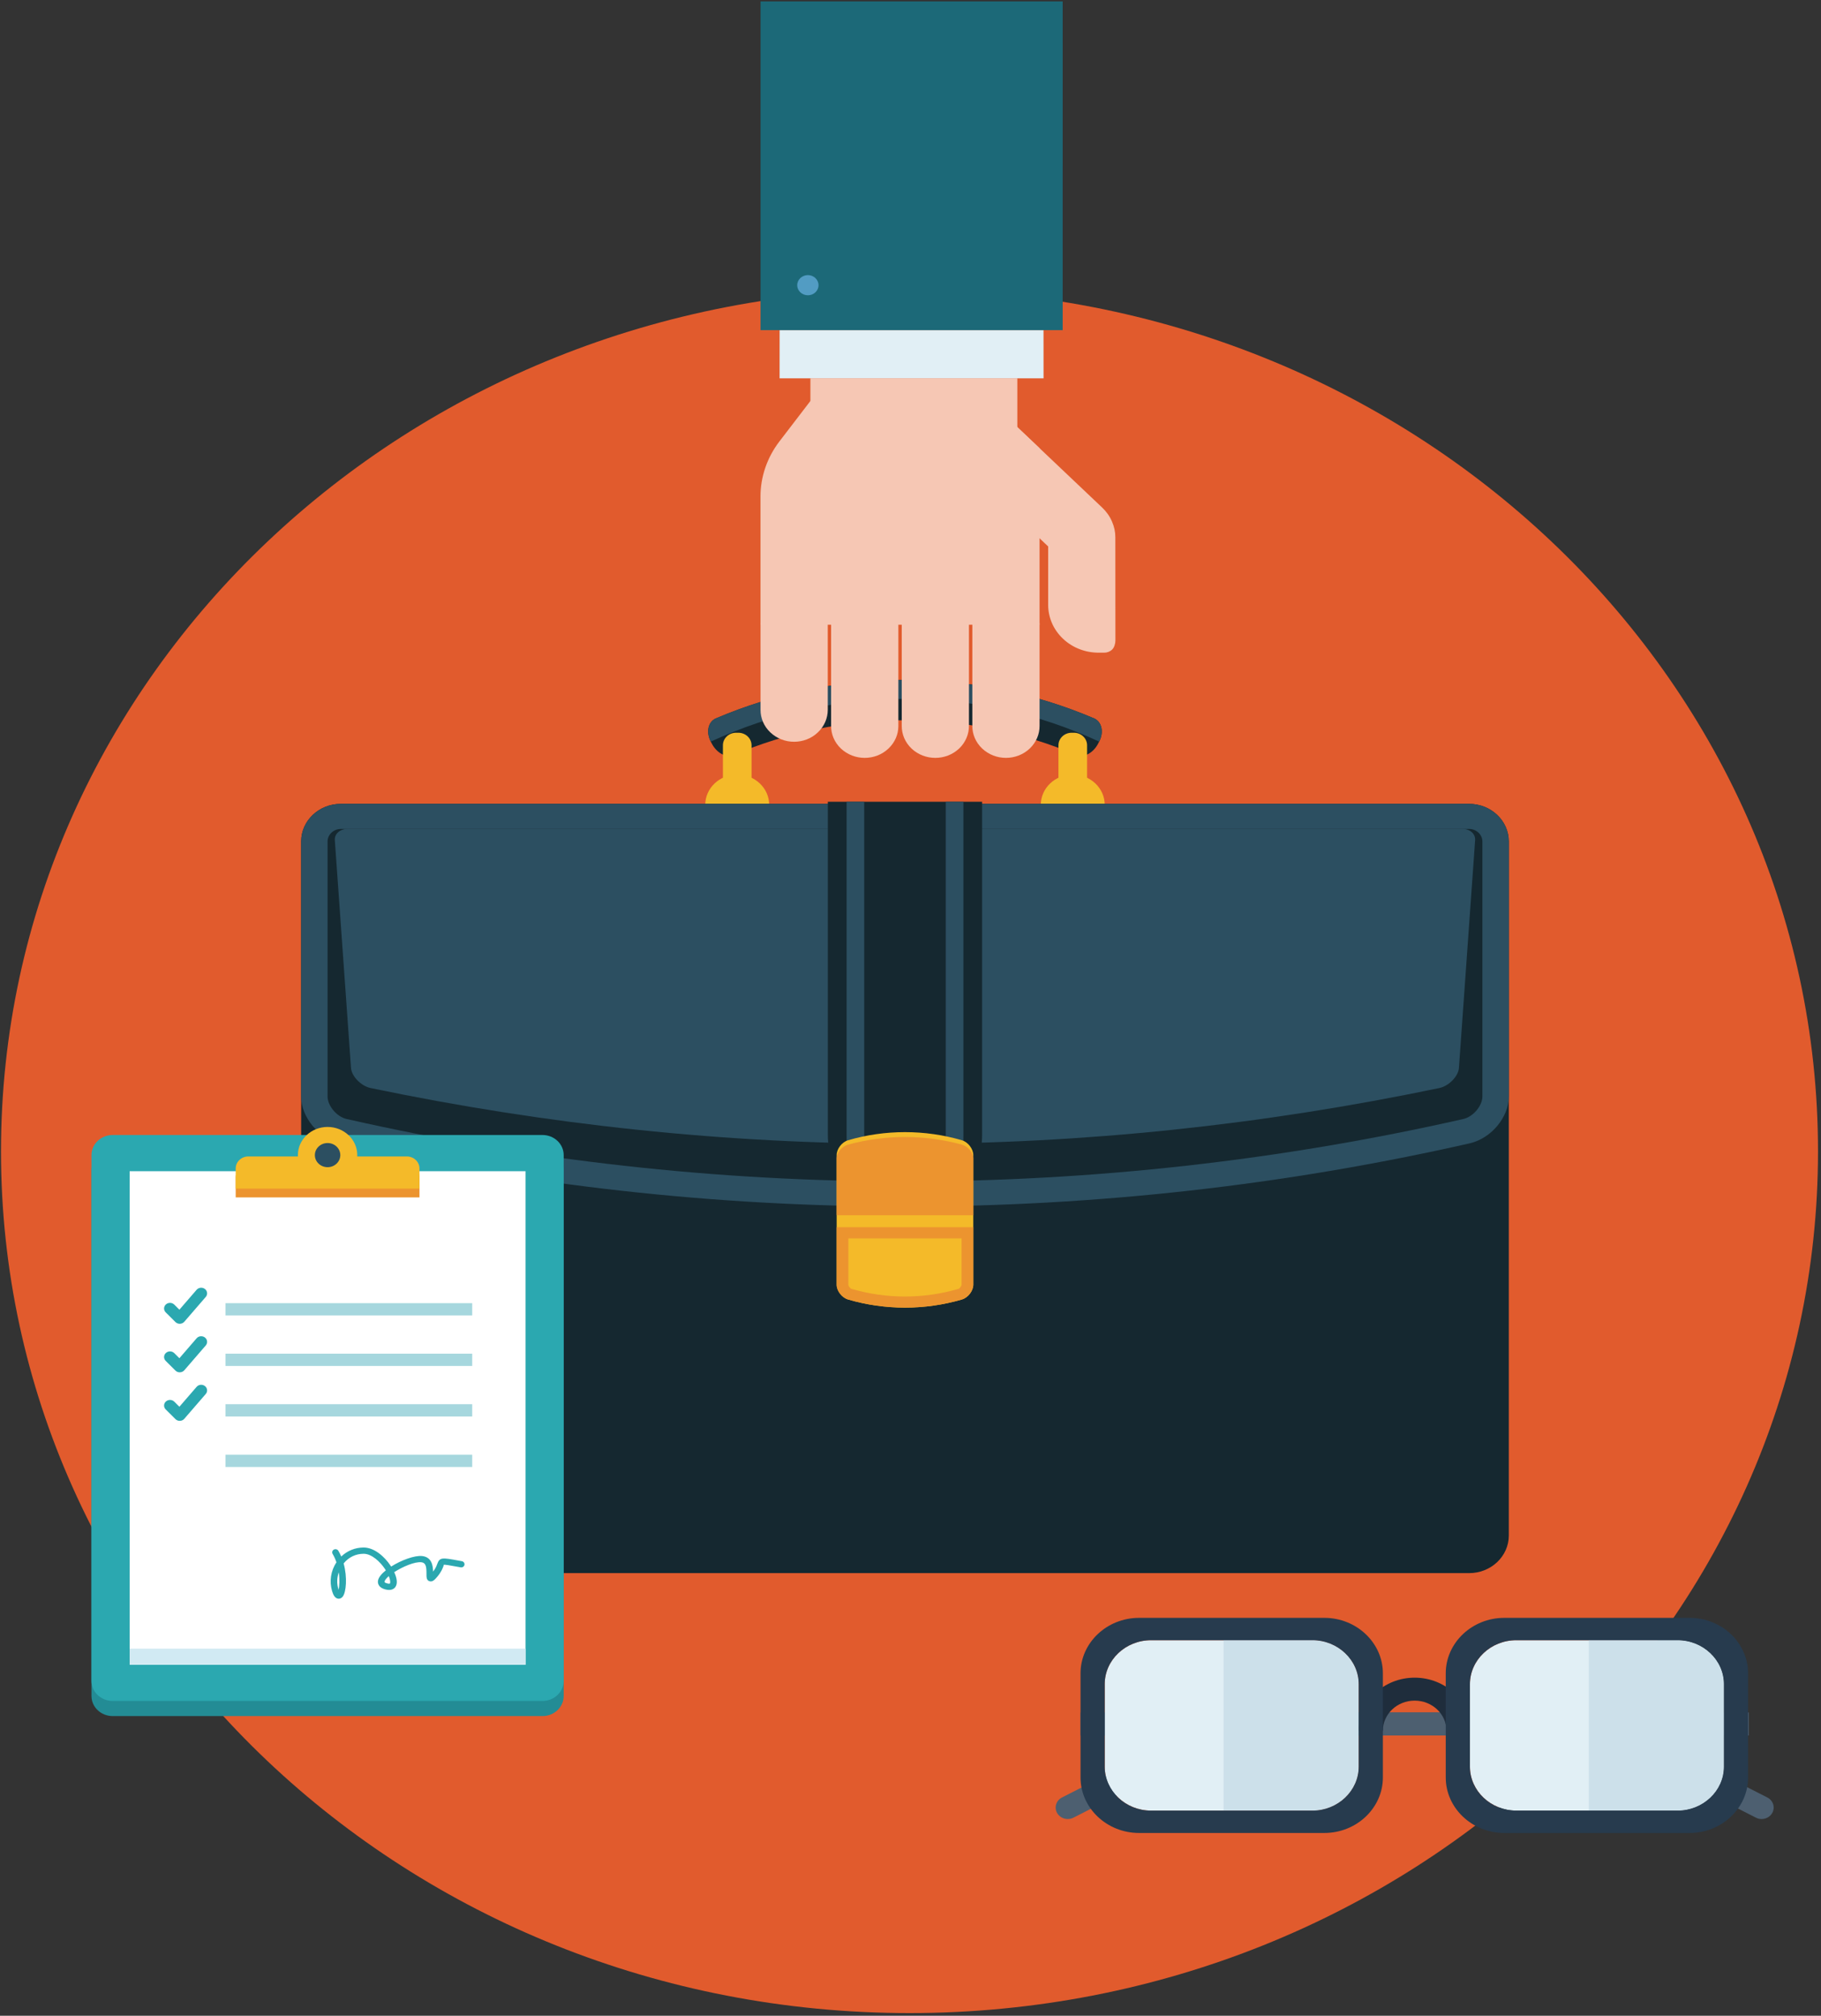 <?xml version="1.0" encoding="UTF-8" standalone="no"?>
<svg width="450px" height="498px" viewBox="0 0 450 498" version="1.1" xmlns="http://www.w3.org/2000/svg" xmlns:xlink="http://www.w3.org/1999/xlink" xmlns:sketch="http://www.bohemiancoding.com/sketch/ns">
    <rect x="0" y="0" width="450" height="498" fill="#333333" stroke="none"/>
    <!-- Generator: Sketch 3.3.3 (12081) - http://www.bohemiancoding.com/sketch -->
    <title>suitcase</title>
    <desc>Created with Sketch.</desc>
    <defs></defs>
    <g id="Page-1" stroke="none" stroke-width="1" fill="none" fill-rule="evenodd" sketch:type="MSPage">
        <g id="suitcase" sketch:type="MSLayerGroup" transform="translate(0, -1)">
            <path d="M449.26,285.44 C449.26,403.022 348.746,498.341 224.755,498.341 C100.761,498.341 0.247,403.022 0.247,285.44 C0.247,167.859 100.761,72.538 224.755,72.538 C348.746,72.538 449.26,167.859 449.26,285.44" id="Fill-516" fill="#E15B2D" sketch:type="MSShapeGroup"></path>
            <path d="M271.352,184.744 C270.133,187.059 267.787,188.289 266.068,187.559 C239.083,176.059 208.182,176.059 181.203,187.559 C179.484,188.289 177.13,187.059 175.919,184.744 C175.83,184.566 175.739,184.392 175.649,184.218 C174.428,181.899 174.977,179.302 176.9,178.48 C206.623,165.817 240.646,165.817 270.371,178.48 C272.291,179.299 272.837,181.899 271.622,184.218 C271.532,184.392 271.441,184.566 271.352,184.744" id="Fill-517" fill="#152830" sketch:type="MSShapeGroup"></path>
            <path d="M270.371,178.48 C240.653,165.817 206.623,165.817 176.9,178.48 C174.977,179.299 174.428,181.899 175.649,184.218 C205.918,170.154 241.349,170.154 271.622,184.218 C272.837,181.899 272.289,179.302 270.371,178.48" id="Fill-518" fill="#2C4F61" sketch:type="MSShapeGroup"></path>
            <path d="M185.719,211.465 C185.719,213.181 184.259,214.568 182.449,214.568 L181.91,214.568 C180.104,214.568 178.646,213.181 178.646,211.465 L178.646,185.126 C178.646,183.412 180.104,182.027 181.91,182.027 L182.449,182.027 C184.259,182.027 185.719,183.412 185.719,185.126 L185.719,211.465" id="Fill-519" fill="#F4BA29" sketch:type="MSShapeGroup"></path>
            <path d="M190.076,199.844 C190.076,203.98 186.543,207.33 182.173,207.33 C177.818,207.33 174.277,203.98 174.277,199.844 C174.277,195.709 177.818,192.357 182.173,192.357 C186.543,192.357 190.076,195.709 190.076,199.844" id="Fill-520" fill="#F4BA29" sketch:type="MSShapeGroup"></path>
            <path d="M268.635,211.465 C268.635,213.181 267.169,214.568 265.371,214.568 L264.822,214.568 C263.022,214.568 261.56,213.181 261.56,211.465 L261.56,185.126 C261.56,183.412 263.022,182.027 264.822,182.027 L265.371,182.027 C267.169,182.027 268.635,183.412 268.635,185.126 L268.635,211.465" id="Fill-521" fill="#F4BA29" sketch:type="MSShapeGroup"></path>
            <path d="M272.995,199.844 C272.995,203.98 269.461,207.33 265.096,207.33 C260.73,207.33 257.199,203.98 257.199,199.844 C257.199,195.709 260.73,192.357 265.096,192.357 C269.461,192.357 272.995,195.709 272.995,199.844" id="Fill-522" fill="#F4BA29" sketch:type="MSShapeGroup"></path>
            <path d="M372.853,380.35 C372.853,385.484 368.461,389.648 363.048,389.648 L84.221,389.648 C78.804,389.648 74.42,385.484 74.42,380.35 L74.42,208.888 C74.42,203.755 78.804,199.592 84.221,199.592 L363.048,199.592 C368.461,199.592 372.853,203.755 372.853,208.888 L372.853,380.35" id="Fill-523" fill="#152830" sketch:type="MSShapeGroup"></path>
            <path d="M372.853,271.896 C372.853,277.004 368.54,282.227 363.189,283.465 C271.447,304.273 175.823,304.273 84.08,283.465 C78.735,282.227 74.41,277.004 74.42,271.896 L74.42,208.888 C74.41,203.788 78.789,199.623 84.221,199.592 L363.048,199.592 C368.469,199.623 372.853,203.788 372.853,208.888 L372.853,271.896" id="Fill-524" fill="#2C4F61" sketch:type="MSShapeGroup"></path>
            <path d="M223.635,292.874 C177.196,292.874 130.755,287.678 85.597,277.44 C83.227,276.89 80.95,274.196 80.95,271.901 L80.95,208.888 C80.95,207.187 82.431,205.799 84.247,205.795 L363.048,205.795 C364.84,205.799 366.323,207.192 366.323,208.894 L366.323,271.896 C366.323,274.196 364.046,276.892 361.642,277.447 C316.51,287.678 270.071,292.874 223.635,292.874" id="Fill-525" fill="#152830" sketch:type="MSShapeGroup"></path>
            <path d="M223.635,283.581 C179.529,283.581 135.394,278.941 91.537,269.793 C89.226,269.3 86.887,266.894 86.738,264.848 C85.402,246.084 84.073,227.321 82.74,208.559 C82.624,207.042 84.005,205.799 85.811,205.795 L361.503,205.795 C363.27,205.799 364.639,207.042 364.529,208.559 C363.196,227.324 361.864,246.084 360.525,264.848 C360.386,266.888 358.036,269.304 355.699,269.8 C311.887,278.941 267.742,283.581 223.635,283.581" id="Fill-526" fill="#2C4F61" sketch:type="MSShapeGroup"></path>
            <path d="M204.574,199.071 L204.574,281.505 C204.574,285.614 206.036,288.949 207.836,288.949 L239.435,288.949 C241.231,288.949 242.697,285.614 242.697,281.505 L242.697,199.071 L204.574,199.071" id="Fill-527" fill="#152830" sketch:type="MSShapeGroup"></path>
            <path d="M209.209,199.071 L209.209,281.505 C209.209,285.614 209.376,288.949 209.573,288.949 L213.188,288.949 C213.389,288.949 213.563,285.614 213.563,281.505 L213.563,199.071 L209.209,199.071" id="Fill-528" fill="#2C4F61" sketch:type="MSShapeGroup"></path>
            <path d="M233.714,199.071 L233.714,281.505 C233.714,285.614 233.882,288.949 234.081,288.949 L237.697,288.949 C237.899,288.949 238.071,285.614 238.071,281.505 L238.071,199.071 L233.714,199.071" id="Fill-529" fill="#2C4F61" sketch:type="MSShapeGroup"></path>
            <path d="M240.52,318.383 C240.512,319.881 239.261,321.573 237.704,322.044 C228.534,324.723 218.737,324.723 209.567,322.044 C207.995,321.573 206.745,319.881 206.751,318.383 L206.751,286.364 C206.751,284.866 208.002,283.178 209.567,282.703 C218.737,280.027 228.534,280.027 237.704,282.703 C239.269,283.178 240.512,284.866 240.52,286.364 L240.52,318.383" id="Fill-530" fill="#F4BA29" sketch:type="MSShapeGroup"></path>
            <path d="M237.704,283.791 C228.534,281.269 218.737,281.269 209.567,283.791 C208.002,284.231 206.751,285.826 206.751,287.233 L206.751,301.181 L207.06,301.229 L240.52,301.229 L240.52,287.233 C240.512,285.826 239.269,284.231 237.704,283.791" id="Fill-531" fill="#EC942F" sketch:type="MSShapeGroup"></path>
            <path d="M206.751,304.194 L206.751,318.383 C206.745,319.881 207.995,321.573 209.567,322.044 C218.737,324.723 228.534,324.723 237.704,322.044 C239.261,321.573 240.512,319.881 240.52,318.383 L240.52,304.194 L206.751,304.194" id="Fill-532" fill="#EC942F" sketch:type="MSShapeGroup"></path>
            <path d="M223.635,321.311 C219.158,321.311 214.712,320.67 210.42,319.423 C210.082,319.319 209.644,318.698 209.644,318.392 L209.644,306.943 L237.623,306.943 L237.623,318.383 C237.623,318.718 237.156,319.326 236.818,319.43 C232.563,320.67 228.119,321.311 223.635,321.311" id="Fill-533" fill="#F4BA29" sketch:type="MSShapeGroup"></path>
            <path d="M240.281,154.974 L256.894,154.976 L256.894,180.357 C256.894,182.377 256.081,184.385 254.468,185.927 C252.842,187.462 250.712,188.238 248.583,188.236 C246.467,188.238 244.335,187.462 242.71,185.927 C241.086,184.385 240.275,182.375 240.281,180.357 L240.281,154.974" id="Fill-534" fill="#F6C7B4" sketch:type="MSShapeGroup"></path>
            <path d="M222.837,154.976 L239.444,154.976 L239.444,180.357 C239.444,182.37 238.631,184.386 237.019,185.927 C235.389,187.467 233.262,188.236 231.13,188.238 C229.011,188.238 226.879,187.463 225.253,185.93 C223.642,184.385 222.827,182.37 222.837,180.357 L222.837,154.976" id="Fill-535" fill="#F6C7B4" sketch:type="MSShapeGroup"></path>
            <path d="M205.38,154.974 L222.003,154.974 L221.999,180.363 C222.003,182.375 221.188,184.392 219.554,185.932 C217.939,187.467 215.807,188.238 213.68,188.238 C211.562,188.238 209.445,187.467 207.805,185.932 C206.177,184.392 205.383,182.377 205.38,180.363 L205.38,154.974" id="Fill-536" fill="#F6C7B4" sketch:type="MSShapeGroup"></path>
            <path d="M187.936,154.974 L204.551,154.976 L204.551,176.37 C204.551,178.383 203.74,180.407 202.106,181.94 C200.499,183.485 198.367,184.256 196.237,184.256 C194.108,184.256 191.988,183.485 190.364,181.94 C188.735,180.407 187.936,178.383 187.942,176.368 L187.936,154.974" id="Fill-537" fill="#F6C7B4" sketch:type="MSShapeGroup"></path>
            <path d="M200.262,94.473 L251.401,94.473 L251.403,113.899 L200.262,113.896 L200.262,94.473" id="Fill-538" fill="#F6C7B4" sketch:type="MSShapeGroup"></path>
            <path d="M256.894,111.729 L256.894,155.346 L187.93,155.346 L187.93,123.639 C187.93,121.284 188.318,118.877 189.129,116.522 C189.939,114.163 191.111,112.022 192.563,110.115 L200.267,100.06 L244.588,100.06 L256.894,111.729" id="Fill-539" fill="#F6C7B4" sketch:type="MSShapeGroup"></path>
            <path d="M275.62,133.733 C275.62,132.39 275.354,131.128 274.778,129.813 C274.203,128.498 273.376,127.357 272.379,126.41 L244.588,100.059 L232.849,111.189 L259.02,136.005 L259.018,150.43 C259.018,153.452 260.235,156.48 262.667,158.786 C265.098,161.093 268.291,162.247 271.479,162.247 L272.866,162.247 C273.577,162.247 274.286,161.991 274.826,161.478 C275.369,160.965 275.636,159.949 275.636,159.278 L275.62,133.733" id="Fill-540" fill="#F6C7B4" sketch:type="MSShapeGroup"></path>
            <path d="M192.658,82.568 L257.869,82.568 L257.879,94.469 L192.65,94.469 L192.658,82.568" id="Fill-541" fill="#E1EFF5" sketch:type="MSShapeGroup"></path>
            <path d="M187.944,1.35 L262.609,1.353 L262.603,82.568 L187.942,82.568 L187.944,1.35" id="Fill-542" fill="#1C6978" sketch:type="MSShapeGroup"></path>
            <path d="M197.005,71.458 C197.005,70.084 198.191,68.967 199.64,68.967 C201.1,68.967 202.274,70.086 202.274,71.462 C202.27,72.839 201.1,73.949 199.64,73.949 C198.191,73.949 197.005,72.841 197.005,71.458" id="Fill-543" fill="#529CC3" sketch:type="MSShapeGroup"></path>
            <path d="M139.297,419.996 C139.297,422.74 136.953,424.965 134.056,424.965 L27.844,424.965 C24.951,424.965 22.604,422.74 22.604,419.996 L22.604,290.119 C22.604,287.372 24.951,285.147 27.844,285.147 L134.056,285.147 C136.953,285.147 139.297,287.372 139.297,290.119 L139.297,419.996" id="Fill-544" fill="#238C95" sketch:type="MSShapeGroup"></path>
            <path d="M139.297,416.253 C139.297,419 136.953,421.222 134.056,421.222 L27.844,421.222 C24.951,421.222 22.604,419 22.604,416.253 L22.604,286.375 C22.604,283.632 24.951,281.407 27.844,281.407 L134.056,281.407 C136.953,281.407 139.297,283.632 139.297,286.375 L139.297,416.253" id="Fill-545" fill="#2BA8B0" sketch:type="MSShapeGroup"></path>
            <path d="M32.039,290.35 L129.865,290.35 L129.865,412.277 L32.039,412.277 L32.039,290.35 Z" id="Fill-546" fill="#FFFFFF" sketch:type="MSShapeGroup"></path>
            <path d="M32.039,408.299 L129.865,408.299 L129.865,412.277 L32.039,412.277 L32.039,408.299 Z" id="Fill-547" fill="#D1EAF3" sketch:type="MSShapeGroup"></path>
            <path d="M103.66,296.821 L103.66,291.85 C103.66,290.198 102.252,288.864 100.518,288.864 L61.383,288.864 C59.647,288.864 58.245,290.198 58.245,291.85 L58.245,296.821 L103.66,296.821" id="Fill-548" fill="#EC942F" sketch:type="MSShapeGroup"></path>
            <path d="M103.66,294.656 L103.66,289.687 C103.66,288.038 102.252,286.703 100.518,286.703 L61.383,286.703 C59.647,286.703 58.245,288.038 58.245,289.687 L58.245,294.656 L103.66,294.656" id="Fill-549" fill="#F4BA29" sketch:type="MSShapeGroup"></path>
            <path d="M88.287,286.375 C88.287,290.216 85.002,293.333 80.95,293.333 C76.898,293.333 73.613,290.216 73.613,286.375 C73.613,282.529 76.898,279.416 80.95,279.416 C85.002,279.416 88.287,282.529 88.287,286.375" id="Fill-550" fill="#F4BA29" sketch:type="MSShapeGroup"></path>
            <path d="M84.092,286.375 C84.092,288.022 82.69,289.357 80.95,289.357 C79.215,289.357 77.809,288.022 77.809,286.375 C77.809,284.729 79.215,283.392 80.95,283.392 C82.69,283.392 84.092,284.729 84.092,286.375" id="Fill-551" fill="#2C4F61" sketch:type="MSShapeGroup"></path>
            <path d="M55.719,322.952 L116.693,322.952 L116.693,325.991 L55.719,325.991 L55.719,322.952 Z" id="Fill-552" fill="#A6D7DE" sketch:type="MSShapeGroup"></path>
            <path d="M55.719,335.432 L116.693,335.432 L116.693,338.467 L55.719,338.467 L55.719,335.432 Z" id="Fill-553" fill="#A6D7DE" sketch:type="MSShapeGroup"></path>
            <path d="M55.719,347.912 L116.693,347.912 L116.693,350.951 L55.719,350.951 L55.719,347.912 Z" id="Fill-554" fill="#A6D7DE" sketch:type="MSShapeGroup"></path>
            <path d="M55.719,360.386 L116.693,360.386 L116.693,363.427 L55.719,363.427 L55.719,360.386 Z" id="Fill-555" fill="#A6D7DE" sketch:type="MSShapeGroup"></path>
            <path d="M44.415,328.046 C44.015,328.046 43.631,327.892 43.355,327.617 L40.95,325.225 C40.392,324.67 40.413,323.791 40.998,323.262 C41.585,322.734 42.511,322.753 43.069,323.308 L44.332,324.564 L48.585,319.647 C49.096,319.055 50.018,318.967 50.645,319.454 C51.269,319.94 51.36,320.815 50.848,321.408 L45.547,327.538 C45.282,327.846 44.888,328.031 44.471,328.044 L44.415,328.046" id="Fill-556" fill="#2BA8B0" sketch:type="MSShapeGroup"></path>
            <path d="M44.415,340.038 C44.015,340.038 43.629,339.883 43.355,339.606 L40.95,337.214 C40.392,336.659 40.413,335.78 41,335.253 C41.587,334.722 42.511,334.744 43.069,335.299 L44.332,336.553 L48.583,331.632 C49.094,331.038 50.018,330.956 50.645,331.438 C51.269,331.923 51.36,332.799 50.85,333.394 L45.547,339.529 C45.282,339.839 44.888,340.022 44.471,340.035 L44.415,340.038" id="Fill-557" fill="#2BA8B0" sketch:type="MSShapeGroup"></path>
            <path d="M44.415,352.026 C44.015,352.026 43.631,351.87 43.355,351.595 L40.95,349.205 C40.392,348.65 40.413,347.771 40.998,347.242 C41.585,346.711 42.511,346.736 43.069,347.286 L44.332,348.542 L48.585,343.625 C49.096,343.033 50.018,342.945 50.645,343.432 C51.269,343.919 51.36,344.795 50.848,345.386 L45.547,351.516 C45.282,351.826 44.888,352.011 44.471,352.024 L44.415,352.026" id="Fill-558" fill="#2BA8B0" sketch:type="MSShapeGroup"></path>
            <path d="M96.084,390.386 C95.495,390.89 95.103,391.363 95.025,391.734 C95.008,391.806 94.967,391.993 95.651,392.176 C96.111,392.304 96.317,392.253 96.348,392.214 C96.491,392.031 96.48,391.372 96.084,390.386 L96.084,390.386 Z M83.712,389.441 C83.254,390.793 83.213,392.266 83.632,393.658 L83.669,393.769 C83.87,392.839 83.965,391.222 83.712,389.441 L83.712,389.441 Z M83.698,395.969 L83.522,395.956 C82.69,395.822 82.308,394.885 82.064,394.082 C81.344,391.678 81.745,389.071 83.138,386.971 C82.898,386.256 82.588,385.551 82.195,384.888 C81.975,384.518 82.114,384.044 82.506,383.833 C82.893,383.626 83.393,383.756 83.617,384.132 C83.885,384.584 84.121,385.057 84.33,385.542 C85.817,384.117 87.781,383.319 89.859,383.319 C92.544,383.319 95.047,385.619 96.493,387.771 L96.661,388.026 C99.168,386.434 102.507,385.216 104.334,385.427 C106.729,385.698 106.998,387.868 107.021,389.278 C107.666,388.443 107.884,387.841 108.048,387.388 C108.664,385.701 109.28,385.815 113.294,386.544 L114.128,386.698 C114.57,386.778 114.86,387.183 114.775,387.603 C114.692,388.02 114.271,388.3 113.821,388.216 L112.983,388.064 C111.216,387.742 109.945,387.513 109.649,387.586 L109.657,387.586 L109.593,387.892 C109.387,388.452 109.082,389.297 108.124,390.458 C107.469,391.247 106.886,391.897 106.119,391.641 C105.377,391.397 105.383,390.65 105.389,389.786 C105.402,388.007 105.211,387.082 104.139,386.962 C102.503,386.777 99.529,388.04 97.418,389.405 C98.071,390.813 98.347,392.262 97.654,393.141 C97.366,393.507 96.669,394.068 95.199,393.665 C93.225,393.126 93.343,391.817 93.426,391.429 C93.588,390.647 94.32,389.78 95.348,388.958 L95.118,388.601 C93.961,386.879 91.889,384.864 89.859,384.864 C87.916,384.864 86.164,385.711 84.917,387.249 C85.877,390.716 85.531,394.322 84.72,395.416 C84.376,395.881 83.965,395.969 83.698,395.969 L83.698,395.969 Z" id="Fill-559" fill="#2BA8B0" sketch:type="MSShapeGroup"></path>
            <path d="M435.316,450.399 C434.835,450.399 434.347,450.295 433.906,450.057 L408.816,437.277 C403.994,434.815 398.853,432.929 393.545,431.659 C388.232,430.385 382.759,429.747 377.28,429.747 L267.016,429.747 L267.016,424.075 L377.28,424.075 C383.251,424.075 389.211,424.782 395.003,426.161 C400.784,427.544 406.387,429.604 411.646,432.289 L436.732,445.071 C438.188,445.81 438.729,447.531 437.948,448.907 C437.412,449.859 436.382,450.399 435.316,450.399" id="Fill-560" fill="#4D5F70" sketch:type="MSShapeGroup"></path>
            <path d="M263.866,450.399 C264.339,450.399 264.828,450.295 265.278,450.057 L290.358,437.277 C295.181,434.815 300.322,432.929 305.629,431.659 C310.942,430.385 316.414,429.747 321.891,429.747 L432.16,429.747 L432.16,424.075 L321.891,424.075 C315.919,424.075 309.959,424.782 304.175,426.161 C298.387,427.544 292.794,429.604 287.527,432.289 L262.441,445.071 C260.99,445.81 260.446,447.531 261.224,448.907 C261.769,449.859 262.8,450.399 263.866,450.399" id="Fill-561" fill="#4D5F70" sketch:type="MSShapeGroup"></path>
            <path d="M341.733,428.59 L341.733,428.59 C341.733,424.48 345.256,421.145 349.582,421.145 C353.92,421.145 357.449,424.48 357.449,428.59 L363.42,428.59 C363.42,421.342 357.23,415.473 349.582,415.473 C341.948,415.473 335.754,421.342 335.754,428.59 L341.733,428.59" id="Fill-562" fill="#1F2D3C" sketch:type="MSShapeGroup"></path>
            <path d="M335.754,437.46 C335.754,443.43 330.603,448.317 324.309,448.317 L284.437,448.317 C278.142,448.317 272.994,443.43 272.994,437.46 L272.994,417.077 C272.994,411.108 278.142,406.223 284.437,406.223 L324.309,406.223 C330.603,406.223 335.754,411.108 335.754,417.077 L335.754,437.46" id="Fill-563" fill="#E1EFF5" sketch:type="MSShapeGroup"></path>
            <path d="M324.309,406.223 L302.373,406.223 L302.373,448.317 L324.309,448.317 C330.603,448.317 335.754,443.43 335.754,437.46 L335.754,417.077 C335.754,411.108 330.603,406.223 324.309,406.223" id="Fill-564" fill="#CCE0EA" sketch:type="MSShapeGroup"></path>
            <path d="M426.007,437.46 C426.007,443.43 420.858,448.317 414.562,448.317 L374.688,448.317 C368.394,448.317 363.245,443.43 363.245,437.46 L363.245,417.077 C363.245,411.108 368.394,406.223 374.688,406.223 L414.562,406.223 C420.858,406.223 426.007,411.108 426.007,417.077 L426.007,437.46" id="Fill-565" fill="#E1EFF5" sketch:type="MSShapeGroup"></path>
            <path d="M414.562,406.223 L392.624,406.223 L392.624,448.317 L414.562,448.317 C420.858,448.317 426.007,443.43 426.007,437.46 L426.007,417.077 C426.007,411.108 420.858,406.223 414.562,406.223" id="Fill-566" fill="#CCE0EA" sketch:type="MSShapeGroup"></path>
            <path d="M335.754,437.46 C335.754,443.43 330.603,448.317 324.309,448.317 L284.437,448.317 C278.142,448.317 272.994,443.43 272.994,437.46 L272.994,417.077 C272.994,411.108 278.142,406.223 284.437,406.223 L324.309,406.223 C330.603,406.223 335.754,411.108 335.754,417.077 L335.754,437.46 L335.754,437.46 Z M327.279,400.698 L281.47,400.698 C273.517,400.698 267.016,406.864 267.016,414.401 L267.016,440.139 C267.016,447.674 273.517,453.842 281.47,453.842 L327.279,453.842 C335.231,453.842 341.733,447.674 341.733,440.139 L341.733,414.401 C341.733,406.864 335.231,400.698 327.279,400.698 L327.279,400.698 Z" id="Fill-567" fill="#273B4E" sketch:type="MSShapeGroup"></path>
            <path d="M426.007,437.46 C426.007,443.43 420.858,448.317 414.562,448.317 L374.688,448.317 C368.394,448.317 363.245,443.43 363.245,437.46 L363.245,417.077 C363.245,411.108 368.394,406.223 374.688,406.223 L414.562,406.223 C420.858,406.223 426.007,411.108 426.007,417.077 L426.007,437.46 L426.007,437.46 Z M417.53,400.698 L371.719,400.698 C363.772,400.698 357.269,406.864 357.269,414.401 L357.269,440.139 C357.269,447.674 363.772,453.842 371.719,453.842 L417.53,453.842 C425.482,453.842 431.981,447.674 431.981,440.139 L431.981,414.401 C431.981,406.864 425.482,400.698 417.53,400.698 L417.53,400.698 Z" id="Fill-568" fill="#273B4E" sketch:type="MSShapeGroup"></path>
        </g>
    </g>
</svg>